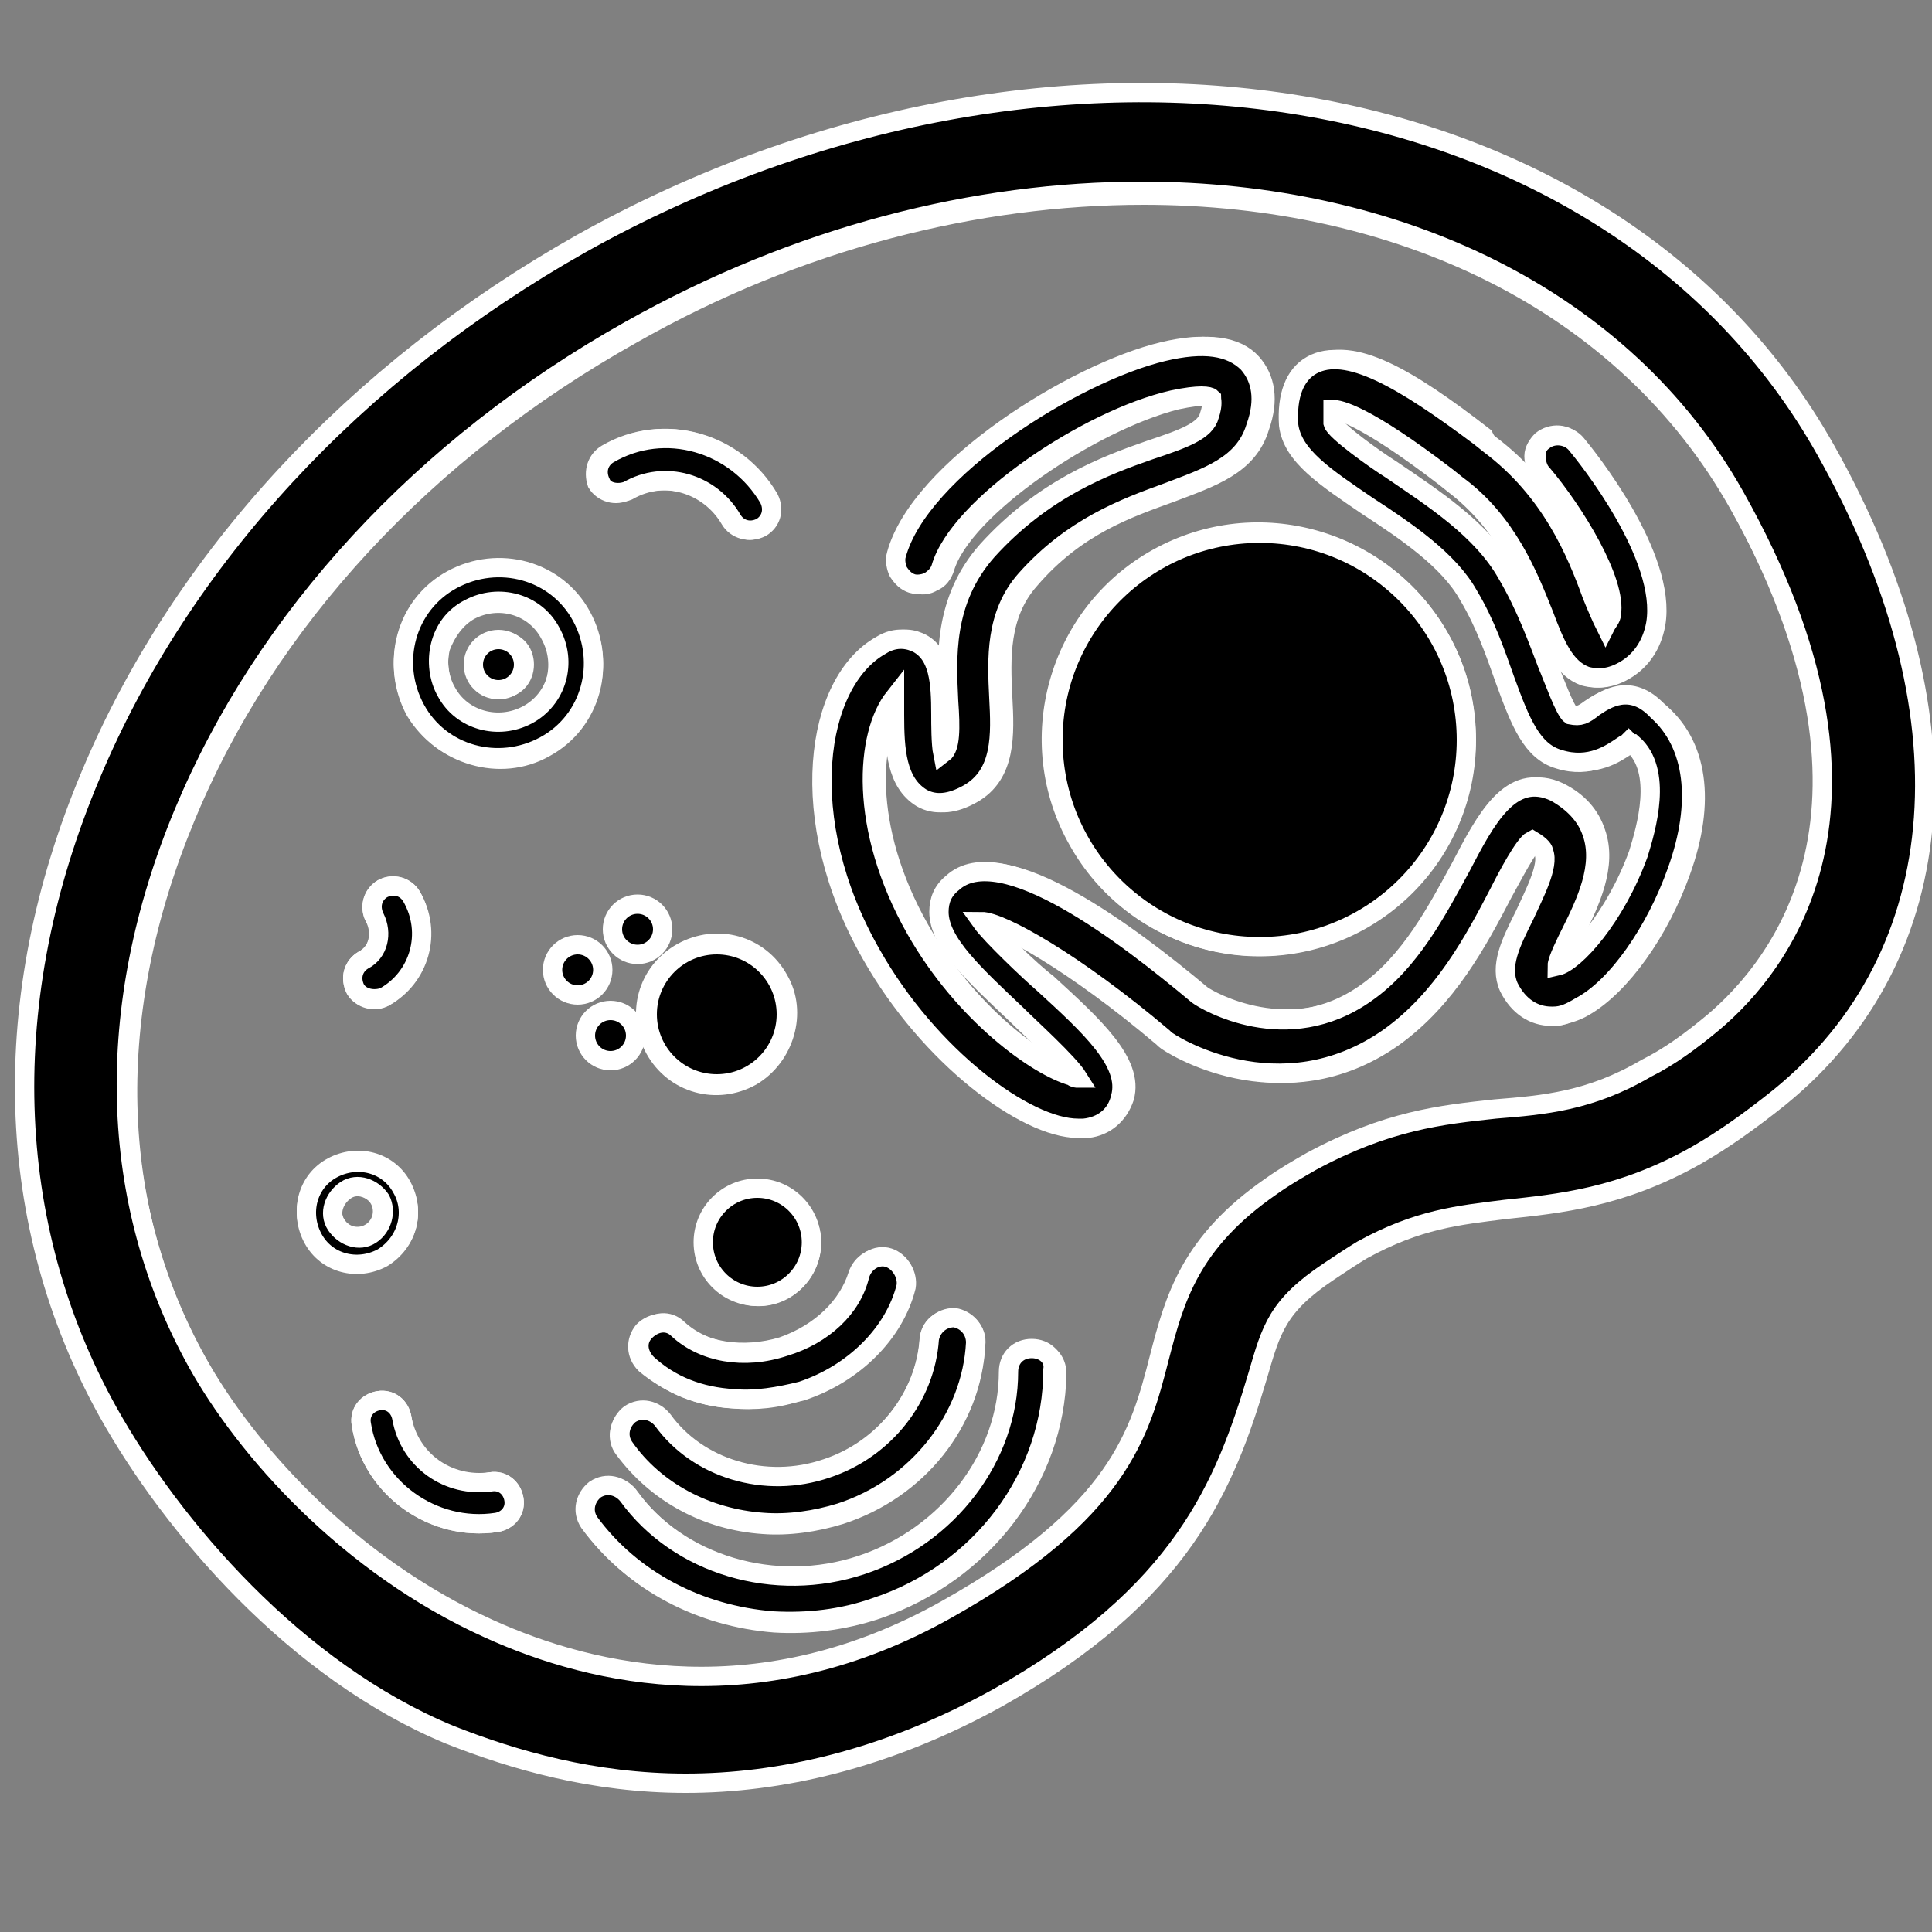 <!DOCTYPE svg PUBLIC "-//W3C//DTD SVG 1.1//EN" "http://www.w3.org/Graphics/SVG/1.1/DTD/svg11.dtd">
<!-- Uploaded to: SVG Repo, www.svgrepo.com, Transformed by: SVG Repo Mixer Tools -->
<svg height="64px" width="64px" version="1.2" baseProfile="tiny" id="Layer_1" xmlns="http://www.w3.org/2000/svg" xmlns:xlink="http://www.w3.org/1999/xlink" viewBox="-77 79 100 100" xml:space="preserve" fill="currentColor" stroke="#ffffff">
<rect x="-77" y="79" width="100" height="100" fill="#808080" stroke="none"/>
<g id="SVGRepo_bgCarrier" stroke-width="0"/>
<g id="SVGRepo_tracerCarrier" stroke-linecap="round" stroke-linejoin="round"/>
<g id="SVGRepo_iconCarrier"> <g> <path fill="none" d="M-52.7,110.6c-0.7,0.4-1.2,1.1-1.5,1.9c-0.2,0.8-0.1,1.6,0.3,2.4c0.8,1.5,2.7,2,4.2,1.2c1.5-0.8,2-2.7,1.2-4.2 C-49.3,110.3-51.2,109.8-52.7,110.6z M-50.5,114.5c-0.6,0.3-1.4,0.1-1.7-0.5c-0.3-0.6-0.1-1.4,0.5-1.7c0.6-0.3,1.4-0.1,1.7,0.5 C-49.7,113.4-49.9,114.2-50.5,114.5z"/> <path fill="none" d="M-17.8,89.1c-8.6,0-17.9,2.3-26.5,7.2c-10.7,6-18.9,14.8-23.1,25c-4.2,10.1-4,20.2,0.7,28.4 c2.5,4.5,7.8,10.4,15.1,13.8c5.5,2.5,14.1,4.4,23.7-1c8.9-5,10-9.1,11-13c0.8-3.1,1.5-6,5.8-8.9c0.7-0.5,1.4-0.9,2.1-1.3 c3.8-2.2,6.7-2.4,9.5-2.7c2.5-0.2,4.9-0.5,7.8-2.1c1.1-0.6,2.3-1.4,3.5-2.4c3.4-2.8,10.2-11,1.2-27C7.1,94.6-4.6,89.1-17.8,89.1z M-35,143.5c-0.1,1.5-1.4,2.7-2.9,2.6c-1.5-0.1-2.7-1.4-2.6-2.9s1.4-2.7,2.9-2.6C-36.1,140.7-34.9,142-35,143.5z M-30.2,145.6 c-0.6,2.4-2.7,4.5-5.4,5.4c-1.2,0.4-2.3,0.5-3.5,0.4c-1.7-0.1-3.3-0.8-4.5-1.8c-0.5-0.5-0.5-1.2-0.1-1.7c0.5-0.5,1.2-0.5,1.7-0.1 c1.3,1.2,3.5,1.5,5.5,0.9c2-0.7,3.4-2.1,3.9-3.7c0.2-0.6,0.8-1,1.5-0.9C-30.4,144.3-30,145-30.2,145.6z M-28.9,148.4 c0-0.7,0.6-1.2,1.3-1.1c0.6,0,1.2,0.6,1.1,1.3c-0.2,4-3,7.5-7,8.8c-1.3,0.4-2.7,0.6-4,0.5c-2.9-0.2-5.5-1.6-7.2-3.9 c-0.4-0.5-0.3-1.3,0.3-1.7c0.5-0.4,1.3-0.3,1.7,0.3c1.8,2.5,5.3,3.6,8.5,2.5C-31.2,154-29.1,151.3-28.9,148.4z M-45.1,127.7 c-0.3-0.6-0.1-1.4,0.5-1.7c0.6-0.3,1.4-0.1,1.7,0.5c0.3,0.6,0.1,1.4-0.5,1.7C-44,128.5-44.7,128.3-45.1,127.7z M-38.1,134.7 c-1.8,1-4,0.4-5-1.4c-1-1.8-0.4-4,1.4-5c1.8-1,4-0.4,5,1.4C-35.7,131.4-36.4,133.7-38.1,134.7z M-45.6,102.5 c2.9-1.7,6.7-0.6,8.3,2.3c0.3,0.5,0.1,1.2-0.4,1.5c-0.5,0.3-1.2,0.1-1.5-0.4c-1.1-1.9-3.5-2.6-5.4-1.5c-0.5,0.3-1.2,0.1-1.5-0.4 C-46.3,103.4-46.1,102.8-45.6,102.5z M-58.2,128.7c0.8-0.4,1.1-1.5,0.6-2.2c-0.3-0.5-0.1-1.2,0.4-1.5c0.5-0.3,1.2-0.1,1.5,0.4 c1,1.8,0.4,4.1-1.4,5.2c-0.5,0.3-1.2,0.1-1.5-0.4C-58.9,129.6-58.7,129-58.2,128.7z M-60.8,143c-0.7-1.3-0.3-2.9,1-3.6 s2.9-0.3,3.6,1c0.7,1.3,0.3,2.9-1,3.6C-58.5,144.8-60.1,144.3-60.8,143z M-51.3,157.8c-3.3,0.5-6.5-1.8-7-5.1 c-0.1-0.6,0.3-1.1,0.9-1.2c0.6-0.1,1.1,0.3,1.2,0.9c0.3,2.2,2.4,3.7,4.6,3.3c0.6-0.1,1.1,0.3,1.2,0.9 C-50.3,157.2-50.7,157.7-51.3,157.8z M-55.5,115.8c-1.3-2.4-0.5-5.4,1.9-6.7c2.4-1.3,5.4-0.5,6.7,1.9c1.3,2.4,0.5,5.4-1.9,6.7 C-51.1,119-54.1,118.1-55.5,115.8z M-48.2,129.8c-0.3-0.6-0.1-1.4,0.5-1.7c0.6-0.3,1.4-0.1,1.7,0.5c0.3,0.6,0.1,1.4-0.5,1.7 C-47.1,130.6-47.9,130.4-48.2,129.8z M-46,131.5c0.6-0.3,1.4-0.1,1.7,0.5c0.3,0.6,0.1,1.4-0.5,1.7c-0.6,0.3-1.4,0.1-1.7-0.5 S-46.6,131.9-46,131.5z M-31.6,162.3c-1.8,0.6-3.6,0.8-5.3,0.7c-3.8-0.3-7.3-2.1-9.5-5.1c-0.4-0.5-0.3-1.3,0.3-1.7 c0.5-0.4,1.3-0.3,1.7,0.3c2.6,3.6,7.6,5.1,12.1,3.6c4.5-1.5,7.6-5.6,7.6-10c0-0.7,0.5-1.2,1.2-1.2c0.7,0,1.2,0.5,1.2,1.2 C-22.4,155.5-26.1,160.4-31.6,162.3z M10,124.1c-1.1,3.1-3.1,5.9-5,7c-0.5,0.3-1,0.4-1.4,0.5c0,0-0.1,0-0.1,0c-1,0-1.8-0.6-2.2-1.5 c-0.5-1.1,0.1-2.3,0.8-3.7c0.5-1.1,1.3-2.5,1-3.3c0-0.1-0.1-0.3-0.6-0.6c-0.4,0.2-1.3,2-1.7,2.7c-1.3,2.5-2.9,5.5-5.7,7.5 c-5.7,4-11.3,0.3-11.6,0.1l-0.1-0.1c-4.5-3.8-8.4-5.9-9.4-6c0.4,0.7,2.4,2.6,3.2,3.2c2.4,2.2,4.5,4.1,4,5.9c-0.3,0.9-1,1.5-1.9,1.6 c-0.1,0-0.2,0-0.3,0c-2.8,0-7.8-3.7-10.7-9c-3.9-7-2.9-14.1,0.5-16c0.9-0.5,1.5-0.3,1.9-0.1c1.1,0.6,1.1,2.1,1.2,3.7 c0,0.5,0,1.4,0.1,2c0.4-0.3,0.4-1.3,0.3-2.7c-0.1-2.2-0.2-5.3,2-7.8c2.8-3.2,6-4.4,8.4-5.2c1.8-0.6,2.8-1,3.1-1.8 c0.2-0.5,0.1-0.8,0.1-0.9c-0.1-0.1-0.6-0.2-2,0.1c-4.4,1.1-11.1,5.6-12,8.7c-0.1,0.3-0.3,0.6-0.6,0.7c-0.3,0.2-0.6,0.2-0.9,0.1 c-0.3-0.1-0.6-0.3-0.7-0.6c-0.2-0.3-0.2-0.6-0.1-0.9c1.2-4.4,9.2-9.4,13.8-10.5c2.1-0.5,3.6-0.3,4.4,0.6c0.7,0.8,0.9,1.9,0.4,3.3 c-0.6,2-2.5,2.6-4.6,3.4c-2.2,0.8-4.9,1.7-7.3,4.5c-1.6,1.8-1.5,4.1-1.4,6.1c0.1,1.9,0.2,4-1.6,5c-0.9,0.5-1.7,0.6-2.4,0.2 c-1.3-0.7-1.3-2.4-1.4-4.3c0-0.3,0-0.6,0-0.9c-1.5,1.9-1.9,6.7,1.1,12c2.5,4.4,6.2,7.1,8.1,7.6c0.1,0,0.3,0.1,0.3,0.1 c-0.5-0.8-2.5-2.6-3.2-3.3c-2.2-2-4-3.7-4-5.3c0-0.6,0.2-1.1,0.7-1.5c2.5-2.2,9,2.7,12.7,5.8c0.4,0.3,4.6,2.7,8.7-0.1 c2.3-1.6,3.8-4.3,4.9-6.5c1.3-2.4,2.6-5,4.9-3.9c1,0.5,1.6,1.2,1.9,2.1c0.6,1.7-0.3,3.6-1.1,5.2c-0.2,0.4-0.7,1.4-0.7,1.7 c0.8-0.2,3-2.5,4.2-5.8c0.4-1.2,1.3-4.2-0.3-5.7c-0.1-0.1-0.1-0.1-0.2-0.1c-0.1,0.1-0.2,0.2-0.3,0.2c-0.6,0.4-1.6,1.1-3.3,0.7 c-1.4-0.4-2-2-2.8-4.1c-0.5-1.3-1.1-2.8-1.9-4.4c-1-1.7-3.2-3.2-5.2-4.6c-2.2-1.5-3.9-2.7-4.1-4.2c-0.2-1.5,0.2-2.5,1.2-3.1 c1.9-1,4.7,0.6,8.7,3.7L0,102c3.2,2.4,4.5,5.6,5.3,7.8c0.2,0.5,0.5,1.2,0.7,1.6c0.2-0.2,0.3-0.4,0.3-0.6c0.3-1.7-1.9-5.3-3.6-7.3 c-0.2-0.3-0.3-0.6-0.3-0.9c0-0.3,0.2-0.6,0.4-0.8c0.5-0.4,1.3-0.4,1.7,0.2c0.5,0.6,4.8,5.8,4.1,9.3c-0.2,1.1-0.8,1.9-1.8,2.5 c-0.8,0.4-1.4,0.3-1.8,0.2c-1.1-0.4-1.6-1.6-2.2-3.2c-0.8-2-1.9-4.7-4.5-6.7l-0.5-0.4c-4.3-3.3-5.6-3.5-5.9-3.5c0,0.1,0,0.3,0,0.7 c0.1,0.4,2.2,1.9,3,2.4c2.2,1.5,4.7,3.2,6,5.4c1,1.7,1.6,3.4,2.1,4.7c0.3,0.7,0.9,2.4,1.2,2.6c0.5,0.1,0.7,0,1.1-0.3 c0.6-0.4,1.9-1.3,3.5,0.1C10.9,117.5,11.3,120.5,10,124.1z M-2.5,112c2.9,5.1,1.1,11.7-4.1,14.6c-5.1,2.9-11.7,1.1-14.6-4.1 c-2.9-5.1-1.1-11.7,4.1-14.6C-11.9,105-5.4,106.9-2.5,112z"/> <circle fill="none" cx="-58.5" cy="141.7" r="1.3"/> <path d="M17.5,102.3c-11-19.6-39.9-24.4-64.4-10.7c-11.7,6.6-20.7,16.3-25.4,27.5c-4.9,11.6-4.5,23.3,0.9,33 c3.3,5.9,9.7,13.4,17.7,16.7c3.3,1.3,7.4,2.5,12.2,2.5c4.8,0,10.3-1.2,16.1-4.4c9.6-5.4,11.8-11,13.5-16.7c0.7-2.4,1-3.6,3.7-5.4 c0.6-0.4,1.2-0.8,1.7-1.1c2.9-1.6,5-1.8,7.4-2.1c2.8-0.3,6-0.6,9.9-2.8c1.4-0.8,2.8-1.8,4.3-3C24.2,128.4,25.1,115.8,17.5,102.3z M11.7,131.9c-1.2,1-2.3,1.8-3.5,2.4c-2.9,1.7-5.3,1.9-7.8,2.1c-2.8,0.3-5.6,0.6-9.5,2.7c-0.7,0.4-1.4,0.8-2.1,1.3 c-4.2,2.9-5,5.8-5.8,8.9c-1,3.9-2.1,8-11,13c-9.6,5.4-18.2,3.5-23.7,1c-7.3-3.3-12.6-9.3-15.1-13.8c-4.6-8.3-4.9-18.3-0.7-28.4 c4.2-10.1,12.4-19,23.1-25c8.7-4.9,17.9-7.2,26.5-7.2c13.2,0,24.9,5.5,30.7,15.8C21.9,120.9,15,129.1,11.7,131.9z"/> <circle cx="-11.8" cy="117.3" r="10.7"/> <path d="M5.5,115.6C5,116,4.8,116.1,4.3,116c-0.3-0.2-0.9-1.9-1.2-2.6c-0.5-1.3-1.1-3-2.1-4.7c-1.3-2.3-3.8-3.9-6-5.4 c-0.8-0.5-2.9-2-3-2.4c0-0.4,0-0.6,0-0.7c0.3,0,1.6,0.2,5.9,3.5l0.5,0.4c2.6,1.9,3.7,4.7,4.5,6.7c0.6,1.6,1.1,2.8,2.2,3.2 c0.4,0.1,1,0.2,1.8-0.2c1-0.5,1.6-1.4,1.8-2.5c0.6-3.5-3.6-8.7-4.1-9.3c-0.4-0.5-1.2-0.6-1.7-0.2c-0.3,0.2-0.4,0.5-0.4,0.8 c0,0.3,0.1,0.7,0.3,0.9c1.7,2,3.9,5.6,3.6,7.3c0,0.2-0.2,0.4-0.3,0.6c-0.2-0.4-0.5-1.1-0.7-1.6c-0.8-2.2-2.1-5.4-5.3-7.8l-0.5-0.4 c-4-3-6.9-4.7-8.7-3.7c-0.9,0.5-1.3,1.6-1.2,3.1c0.2,1.6,1.9,2.7,4.1,4.2c2,1.3,4.2,2.8,5.2,4.6c0.9,1.5,1.4,3,1.9,4.4 c0.8,2.2,1.4,3.7,2.8,4.1c1.6,0.5,2.7-0.3,3.3-0.7c0.1,0,0.2-0.1,0.3-0.2c0,0,0.1,0.1,0.2,0.1c1.6,1.4,0.7,4.4,0.3,5.7 c-1.2,3.3-3.3,5.6-4.2,5.8c0-0.3,0.5-1.3,0.7-1.7c0.8-1.6,1.7-3.5,1.1-5.2c-0.3-0.9-1-1.6-1.9-2.1c-2.3-1.1-3.6,1.4-4.9,3.9 c-1.2,2.2-2.6,4.9-4.9,6.5c-4.1,2.9-8.3,0.4-8.7,0.1c-3.7-3.1-10.2-8.1-12.7-5.8c-0.5,0.4-0.7,0.9-0.7,1.5c0,1.6,1.9,3.3,4,5.3 c0.7,0.7,2.7,2.5,3.2,3.3c-0.1,0-0.2,0-0.3-0.1c-1.8-0.5-5.6-3.2-8.1-7.6c-3-5.3-2.6-10.1-1.1-12c0,0.3,0,0.7,0,0.9 c0,1.8,0.1,3.5,1.4,4.3c0.7,0.4,1.5,0.3,2.4-0.2c1.8-1,1.7-3.1,1.6-5c-0.1-2-0.2-4.3,1.4-6.1c2.4-2.7,5.1-3.7,7.3-4.5 c2.1-0.8,4-1.4,4.6-3.4c0.5-1.4,0.3-2.5-0.4-3.3c-0.9-0.9-2.3-1.1-4.4-0.6c-4.6,1.1-12.6,6.1-13.8,10.5c-0.1,0.3,0,0.7,0.1,0.9 c0.2,0.3,0.4,0.5,0.7,0.6c0.3,0.1,0.7,0,0.9-0.1c0.3-0.2,0.5-0.4,0.6-0.7c0.9-3.2,7.6-7.7,12-8.7c1.4-0.3,1.9-0.2,2-0.1 c0,0.1,0.1,0.3-0.1,0.9c-0.2,0.8-1.3,1.2-3.1,1.8c-2.3,0.8-5.5,2-8.4,5.2c-2.3,2.6-2.1,5.6-2,7.8c0.1,1.4,0.1,2.4-0.3,2.7 c-0.1-0.5-0.1-1.5-0.1-2c0-1.7-0.1-3.1-1.2-3.7c-0.4-0.2-1.1-0.4-1.9,0.1c-3.4,1.9-4.5,9-0.5,16c3,5.3,8,9,10.7,9 c0.1,0,0.2,0,0.3,0c1-0.1,1.7-0.7,1.9-1.6c0.5-1.8-1.6-3.7-4-5.9c-0.7-0.6-2.7-2.5-3.2-3.2c1,0,4.8,2.1,9.4,6l0.1,0.1 c0.2,0.2,5.9,3.9,11.6-0.1c2.8-2,4.4-5,5.7-7.5c0.4-0.8,1.3-2.5,1.7-2.7c0.5,0.3,0.6,0.5,0.6,0.6c0.3,0.7-0.5,2.2-1,3.3 c-0.7,1.4-1.3,2.6-0.8,3.7c0.5,1,1.3,1.5,2.2,1.5c0,0,0.1,0,0.1,0c0.5,0,0.9-0.2,1.4-0.5c1.9-1,3.9-3.9,5-7c1.3-3.6,0.9-6.6-1-8.3 C7.4,114.3,6.1,115.2,5.5,115.6z"/> <path d="M-56.2,140.5c-0.7-1.3-2.3-1.7-3.6-1s-1.7,2.3-1,3.6c0.7,1.3,2.3,1.7,3.6,1C-55.9,143.3-55.5,141.7-56.2,140.5z M-57.8,142.9c-0.6,0.4-1.4,0.1-1.8-0.5c-0.4-0.6-0.1-1.4,0.5-1.8c0.6-0.4,1.4-0.1,1.8,0.5C-57,141.7-57.2,142.5-57.8,142.9z"/> <circle cx="-39.9" cy="131.5" r="3.6"/> <circle cx="-44" cy="127.1" r="1.3"/> <circle cx="-51.2" cy="113.4" r="1.3"/> <circle cx="-47.1" cy="129.2" r="1.3"/> <circle cx="-45.4" cy="132.6" r="1.3"/> <path d="M-46.9,110.9c-1.3-2.4-4.3-3.2-6.7-1.9c-2.4,1.3-3.2,4.3-1.9,6.7c1.3,2.4,4.3,3.2,6.7,1.9 C-46.4,116.3-45.6,113.3-46.9,110.9z M-49.7,116c-1.5,0.8-3.4,0.3-4.2-1.2c-0.4-0.7-0.5-1.6-0.3-2.4c0.2-0.8,0.7-1.5,1.5-1.9 c1.5-0.8,3.4-0.3,4.2,1.2C-47.6,113.3-48.2,115.2-49.7,116z"/> <path d="M-57.1,130.6c1.8-1,2.5-3.3,1.4-5.2c-0.3-0.5-0.9-0.7-1.5-0.4c-0.5,0.3-0.7,0.9-0.4,1.5c0.4,0.8,0.2,1.8-0.6,2.2 c-0.5,0.3-0.7,0.9-0.4,1.5C-58.3,130.7-57.6,130.8-57.1,130.6z"/> <path d="M-44.5,104.4c1.9-1.1,4.3-0.4,5.4,1.5c0.3,0.5,0.9,0.7,1.5,0.4c0.5-0.3,0.7-0.9,0.4-1.5c-1.7-2.9-5.4-4-8.3-2.3 c-0.5,0.3-0.7,0.9-0.4,1.5C-45.7,104.5-45,104.6-44.5,104.4z"/> <path d="M-51.6,155.7c-2.2,0.3-4.2-1.1-4.6-3.3c-0.1-0.6-0.6-1-1.2-0.9c-0.6,0.1-1,0.6-0.9,1.2c0.5,3.3,3.7,5.6,7,5.1 c0.6-0.1,1-0.6,0.9-1.2C-50.5,156-51,155.6-51.6,155.7z"/> <path d="M-23.6,148.8c-0.7,0-1.2,0.5-1.2,1.2c0,4.4-3.1,8.5-7.6,10c-4.5,1.5-9.5,0-12.1-3.6c-0.4-0.5-1.1-0.7-1.7-0.3 c-0.5,0.4-0.7,1.1-0.3,1.7c2.2,3,5.7,4.8,9.5,5.1c1.8,0.1,3.6-0.1,5.3-0.7c5.5-1.8,9.2-6.8,9.2-12.3 C-22.4,149.3-22.9,148.8-23.6,148.8z"/> <path d="M-34.2,155c-3.2,1.1-6.7,0-8.5-2.5c-0.4-0.5-1.1-0.7-1.7-0.3c-0.5,0.4-0.7,1.1-0.3,1.7c1.6,2.3,4.3,3.7,7.2,3.9 c1.3,0.1,2.7-0.1,4-0.5c4-1.3,6.8-4.9,7-8.8c0-0.7-0.5-1.2-1.1-1.3c-0.7,0-1.2,0.5-1.3,1.1C-29.1,151.3-31.2,154-34.2,155z"/> <path d="M-31,144.1c-0.6-0.2-1.3,0.2-1.5,0.9c-0.4,1.7-1.9,3.1-3.9,3.7c-2.1,0.7-4.2,0.3-5.5-0.9c-0.5-0.5-1.2-0.4-1.7,0.1 c-0.5,0.5-0.4,1.2,0.1,1.7c1.2,1.1,2.7,1.7,4.5,1.8c1.1,0.1,2.3-0.1,3.5-0.4c2.7-0.9,4.8-3,5.4-5.4C-30,145-30.4,144.3-31,144.1z"/> <circle cx="-37.8" cy="143.3" r="2.8"/> </g> </g>
</svg>